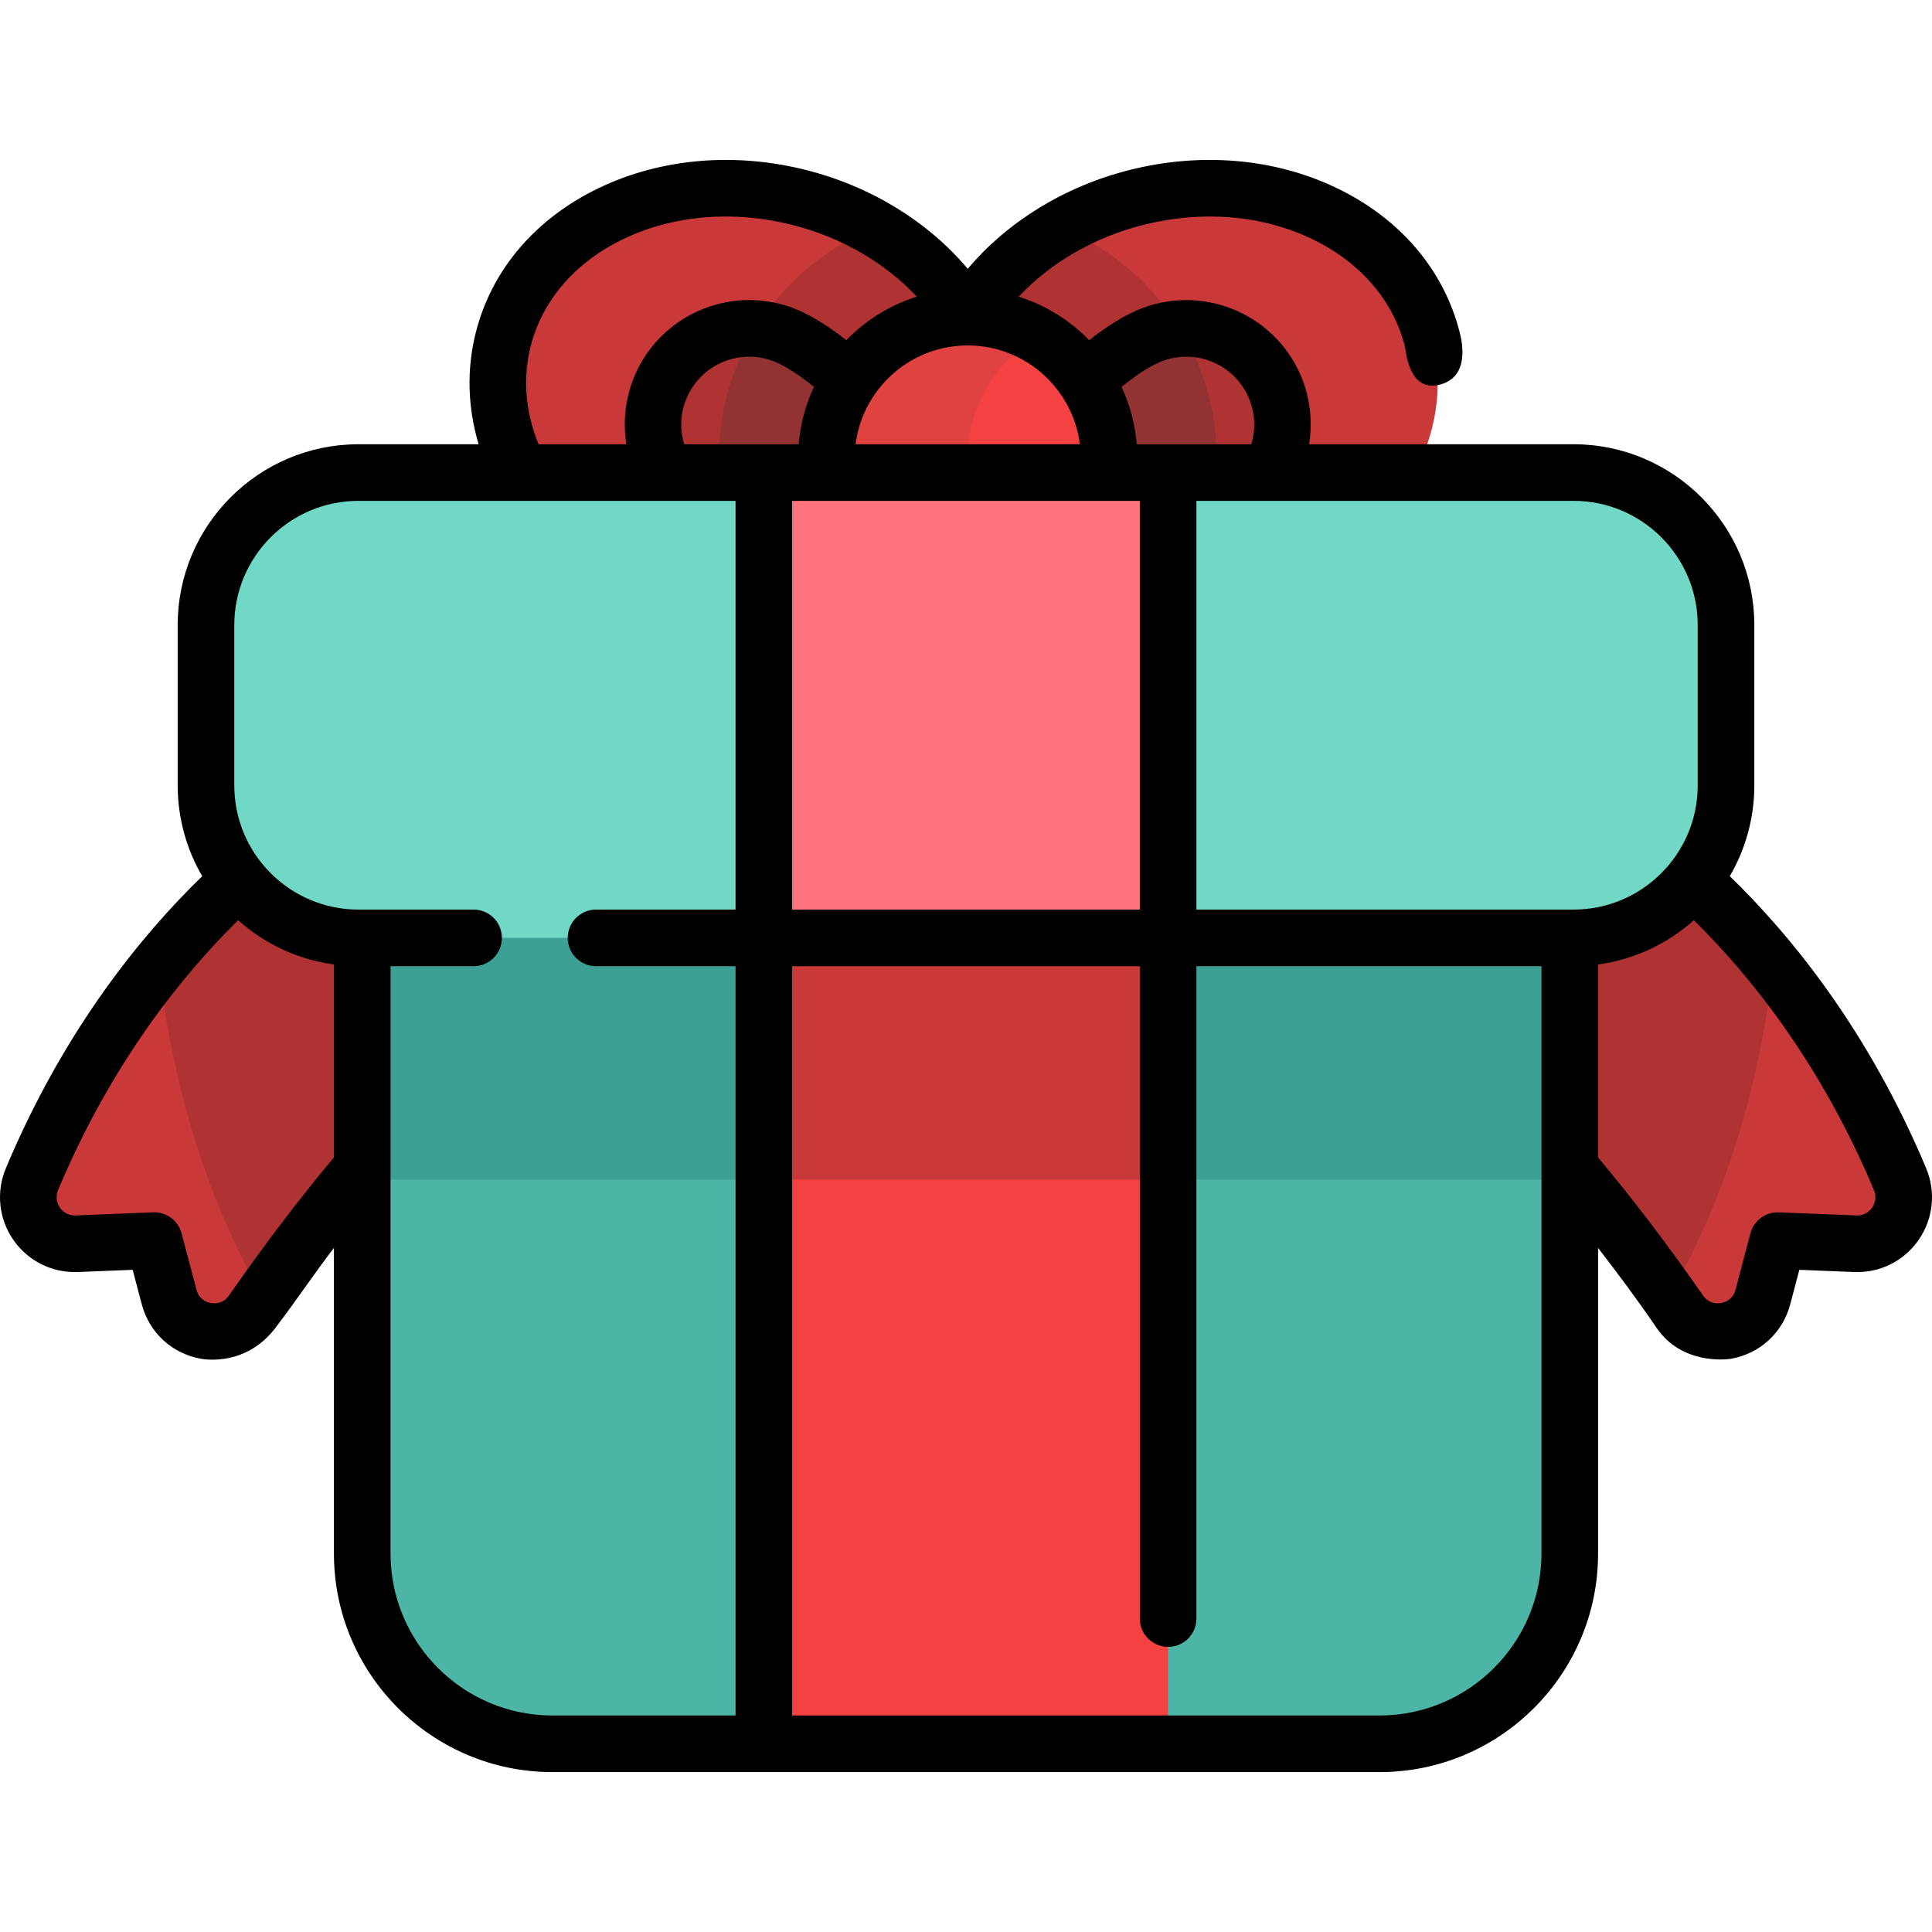 <?xml version="1.0" encoding="iso-8859-1"?>
<!-- Generator: Adobe Illustrator 19.0.0, SVG Export Plug-In . SVG Version: 6.00 Build 0)  -->
<svg version="1.1" id="Capa_1" xmlns="http://www.w3.org/2000/svg" xmlns:xlink="http://www.w3.org/1999/xlink" x="0px" y="0px"
	 viewBox="0 0 512 512" style="enable-background:new 0 0 512 512;" xml:space="preserve">
<g>
	<path style="fill:#C93939;" d="M419.471,212.16c0,0,52.721,25.685,84.045,100.295c3.503,8.343-2.783,17.508-11.824,17.146
		l-20.564-0.823l-3.945,14.934c-2.68,10.147-16.01,12.517-22.009,3.907c-16.027-23-42.408-57.468-66.624-73.627
		C377.207,273.209,419.471,212.16,419.471,212.16z"/>
	<path style="fill:#C93939;" d="M92.529,212.16c0,0-52.721,25.685-84.045,100.295c-3.503,8.343,2.783,17.508,11.824,17.146
		l20.564-0.823l3.945,14.934c2.68,10.147,16.01,12.517,22.009,3.907c16.027-23,42.408-57.468,66.624-73.627
		C134.793,273.209,92.529,212.16,92.529,212.16z"/>
</g>
<g>
	<path style="fill:#AF3333;" d="M42.005,255.951c2.995,25.341,10.343,57.974,27.699,87.576
		c16.189-22.827,40.927-54.308,63.747-69.535c1.342-0.783-40.922-61.831-40.922-61.831S67.705,224.256,42.005,255.951z"/>
	<path style="fill:#AF3333;" d="M469.995,255.951c-2.995,25.341-10.343,57.974-27.699,87.576
		c-16.189-22.827-40.927-54.308-63.747-69.535c-1.342-0.783,40.922-61.831,40.922-61.831S444.295,224.256,469.995,255.951z"/>
</g>
<path style="fill:#C93939;" d="M379.583,90.016c-7.492-29.819-42.573-46.703-78.355-37.713
	c-19.916,5.004-35.842,16.973-44.766,31.742c-8.925-14.769-24.85-26.738-44.767-31.742c-35.782-8.99-70.863,7.894-78.355,37.713
	c-7.492,29.819,15.442,61.279,51.224,70.27c29.434,7.395,58.378-2.727,71.897-23.144c13.519,20.417,42.463,30.54,71.897,23.144
	C364.141,151.295,387.075,119.835,379.583,90.016z"/>
<g>
	<path style="fill:#AF3333;" d="M322.423,121.534c0-27.683-17.087-51.386-41.262-61.17c-10.55,6.055-19.028,14.298-24.699,23.681
		c-5.67-9.383-14.149-17.626-24.699-23.681c-24.175,9.784-41.262,33.487-41.262,61.17c0,15.576,5.404,29.873,14.433,41.158
		c21.749-0.309,41.17-9.909,51.528-25.551c10.358,15.642,29.784,25.242,51.533,25.551
		C317.023,151.407,322.423,137.11,322.423,121.534z"/>
	<path style="fill:#AF3333;" d="M304.276,89.116c12.914-5.589,27.914,0.35,33.503,13.264s-0.35,27.914-13.264,33.503
		c-12.914,5.589-45.207,7.134-50.795-5.781S291.362,94.705,304.276,89.116z"/>
	<path style="fill:#AF3333;" d="M208.646,89.116c-12.914-5.589-27.914,0.35-33.503,13.264c-5.589,12.914,0.35,27.914,13.264,33.503
		s45.207,7.134,50.795-5.781C244.791,117.188,221.56,94.705,208.646,89.116z"/>
</g>
<g>
	<path style="fill:#933232;" d="M208.646,89.116c-2.757-1.193-5.609-1.856-8.444-2.043c-6.151,10.026-9.703,21.818-9.703,34.442
		c0,5.446,0.673,10.733,1.918,15.796c14.607,4.323,41.709,4.522,46.785-7.208C244.791,117.188,221.56,94.705,208.646,89.116z"/>
	<path style="fill:#933232;" d="M304.276,89.116c2.757-1.193,5.609-1.856,8.444-2.043c6.151,10.026,9.703,21.818,9.703,34.442
		c0,5.446-0.673,10.733-1.918,15.796c-14.607,4.323-41.709,4.522-46.785-7.208C268.131,117.188,291.362,94.705,304.276,89.116z"/>
</g>
<circle style="fill:#F44242;" cx="256.461" cy="121.519" r="37.47"/>
<path style="fill:#E04141;" d="M256.461,121.515c0-13.867,7.538-25.978,18.735-32.457c-5.513-3.19-11.908-5.013-18.735-5.013
	c-20.694,0-37.47,16.776-37.47,37.47s16.776,37.47,37.47,37.47c6.827,0,13.236-1.831,18.749-5.021
	C264.013,147.484,256.461,135.381,256.461,121.515z"/>
<path style="fill:#4DB5A6;" d="M365.609,462.121H146.391c-27.832,0-50.395-22.563-50.395-50.395V181.069h320.009v230.655
	C416.004,439.558,393.441,462.121,365.609,462.121z"/>
<rect x="96.001" y="181.069" style="fill:#3DA094;" width="320.012" height="131.541"/>
<path style="fill:#71D8C5;" d="M417.013,248.549H94.987c-22.31,0-40.397-18.086-40.397-40.397v-42.525
	c0-22.31,18.086-40.397,40.397-40.397h322.026c22.31,0,40.397,18.086,40.397,40.397v42.525
	C457.41,230.463,439.324,248.549,417.013,248.549z"/>
<rect x="202.431" y="125.229" style="fill:#FF737D;" width="107.131" height="336.892"/>
<rect x="202.431" y="248.549" style="fill:#F44242;" width="107.131" height="213.571"/>
<rect x="202.431" y="248.549" style="fill:#C93939;" width="107.131" height="64.06"/>
<path d="M510.432,309.552c-15.424-36.739-36.002-61.833-52.021-77.353c4.124-7.073,6.5-15.285,6.5-24.046v-42.524
	c0-26.41-21.486-47.896-47.896-47.896h-70.082c0.981-6.138,0.247-12.519-2.267-18.33c-7.223-16.689-26.677-24.391-43.365-17.168
	c-3.865,1.672-8.261,4.441-12.651,7.919c-5.125-5.258-11.517-9.273-18.685-11.534c8.438-9.019,20.009-15.754,33.094-19.041
	c15.608-3.921,31.485-2.576,44.706,3.787c12.758,6.141,21.476,16.255,24.547,28.479c0.312,1.243,0.999,12.209,9.285,10.078
	c8.228-2.116,5.693-12.019,5.263-13.732c-4.175-16.619-15.749-30.235-32.589-38.341c-16.377-7.881-35.862-9.593-54.867-4.818
	c-17.204,4.322-32.354,13.652-42.939,26.202c-10.584-12.55-25.734-21.88-42.938-26.202c-19.005-4.777-38.49-3.063-54.867,4.818
	c-16.84,8.105-28.414,21.722-32.589,38.341c-2.436,9.696-2.149,19.764,0.767,29.543H94.987c-26.41,0-47.896,21.486-47.896,47.896
	v42.524c0,8.761,2.376,16.974,6.5,24.047c-15.978,15.479-36.582,40.576-52.022,77.352c-2.652,6.317-1.908,13.441,1.99,19.058
	c3.877,5.586,10.244,8.745,17.049,8.486l14.55-0.582l2.408,9.114c1.996,7.557,8.017,13.097,15.712,14.459
	c1.189,0.21,11.97,1.945,19.702-8.18c5.531-7.242,10.395-14.552,15.516-21.201v81.019c0,31.924,25.972,57.896,57.895,57.896h219.218
	c31.923,0,57.895-25.972,57.895-57.896v-81.018c5.119,6.647,10.391,13.664,15.516,21.201c6.647,9.776,18.513,8.39,19.702,8.18
	c7.695-1.362,13.716-6.902,15.712-14.459l2.408-9.114l14.55,0.582c6.807,0.272,13.173-2.899,17.049-8.486
	C512.34,322.993,513.084,315.869,510.432,309.552z M449.91,165.628v42.524c0,18.14-14.757,32.896-32.896,32.896h-99.95V132.731
	h99.95C435.152,132.731,449.91,147.488,449.91,165.628z M181.319,117.731c-1.242-4.038-1.021-8.38,0.707-12.373
	c3.938-9.098,14.543-13.297,23.642-9.358c2.803,1.212,6.426,3.583,10.042,6.525c-2.193,4.688-3.597,9.813-4.049,15.207
	L181.319,117.731L181.319,117.731z M302.063,132.731v108.319h-92.134V132.731H302.063z M307.255,95.999
	c9.101-3.938,19.704,0.262,23.642,9.359c1.727,3.992,1.948,8.335,0.707,12.373h-30.343c-0.452-5.393-1.855-10.518-4.048-15.205
	C300.814,99.595,304.412,97.23,307.255,95.999z M286.184,117.731h-59.446c1.867-14.745,14.479-26.187,29.723-26.187
	C271.705,91.545,284.318,102.987,286.184,117.731z M140.613,91.843c3.071-12.224,11.789-22.338,24.547-28.479
	c13.222-6.363,29.1-7.711,44.707-3.787c13.085,3.287,24.656,10.022,33.094,19.041c-7.17,2.261-13.564,6.278-18.69,11.539
	c-4.417-3.499-8.8-6.26-12.646-7.924c-16.687-7.224-36.143,0.479-43.365,17.168c-2.515,5.811-3.249,12.192-2.268,18.33h-23.276
	C139.227,109.189,138.492,100.285,140.613,91.843z M60.672,343.331c-1.585,2.274-3.873,2.144-4.781,1.985
	c-0.913-0.162-3.113-0.828-3.823-3.519l-3.945-14.934c-0.898-3.401-4.054-5.726-7.551-5.579l-20.565,0.822
	c-2.375,0.084-3.676-1.402-4.126-2.05c-0.46-0.663-1.427-2.447-0.482-4.699c14.19-33.8,32.949-56.996,47.714-71.493
	c6.948,6.208,15.71,10.416,25.382,11.733v51.149C79.437,317.53,70.078,329.833,60.672,343.331z M103.496,411.724V256.049h22.012
	c4.142,0,7.5-3.357,7.5-7.5c0-4.143-3.358-7.5-7.5-7.5H94.987c-18.139,0-32.896-14.757-32.896-32.896v-42.524
	c0-18.14,14.757-32.896,32.896-32.896h99.943v108.317h-36.974c-4.142,0-7.5,3.357-7.5,7.5c0,4.143,3.358,7.5,7.5,7.5h36.974v198.571
	h-48.538C122.739,454.621,103.496,435.378,103.496,411.724z M365.609,454.621H209.93V256.049h92.134v172.89
	c0,4.143,3.358,7.5,7.5,7.5s7.5-3.357,7.5-7.5v-172.89h91.441v155.676C408.504,435.378,389.261,454.621,365.609,454.621z
	 M496.119,320.057c-0.45,0.647-1.767,2.149-4.126,2.05l-20.564-0.822c-3.512-0.144-6.653,2.18-7.551,5.579l-3.945,14.934
	c-0.71,2.69-2.91,3.356-3.823,3.519c-0.91,0.159-3.196,0.289-4.781-1.985c-9.412-13.505-18.77-25.808-27.823-36.583v-51.15
	c9.672-1.317,18.434-5.525,25.381-11.732c14.802,14.532,33.537,37.721,47.715,71.493
	C497.546,317.61,496.579,319.394,496.119,320.057z"/>
<g>
</g>
<g>
</g>
<g>
</g>
<g>
</g>
<g>
</g>
<g>
</g>
<g>
</g>
<g>
</g>
<g>
</g>
<g>
</g>
<g>
</g>
<g>
</g>
<g>
</g>
<g>
</g>
<g>
</g>
</svg>
